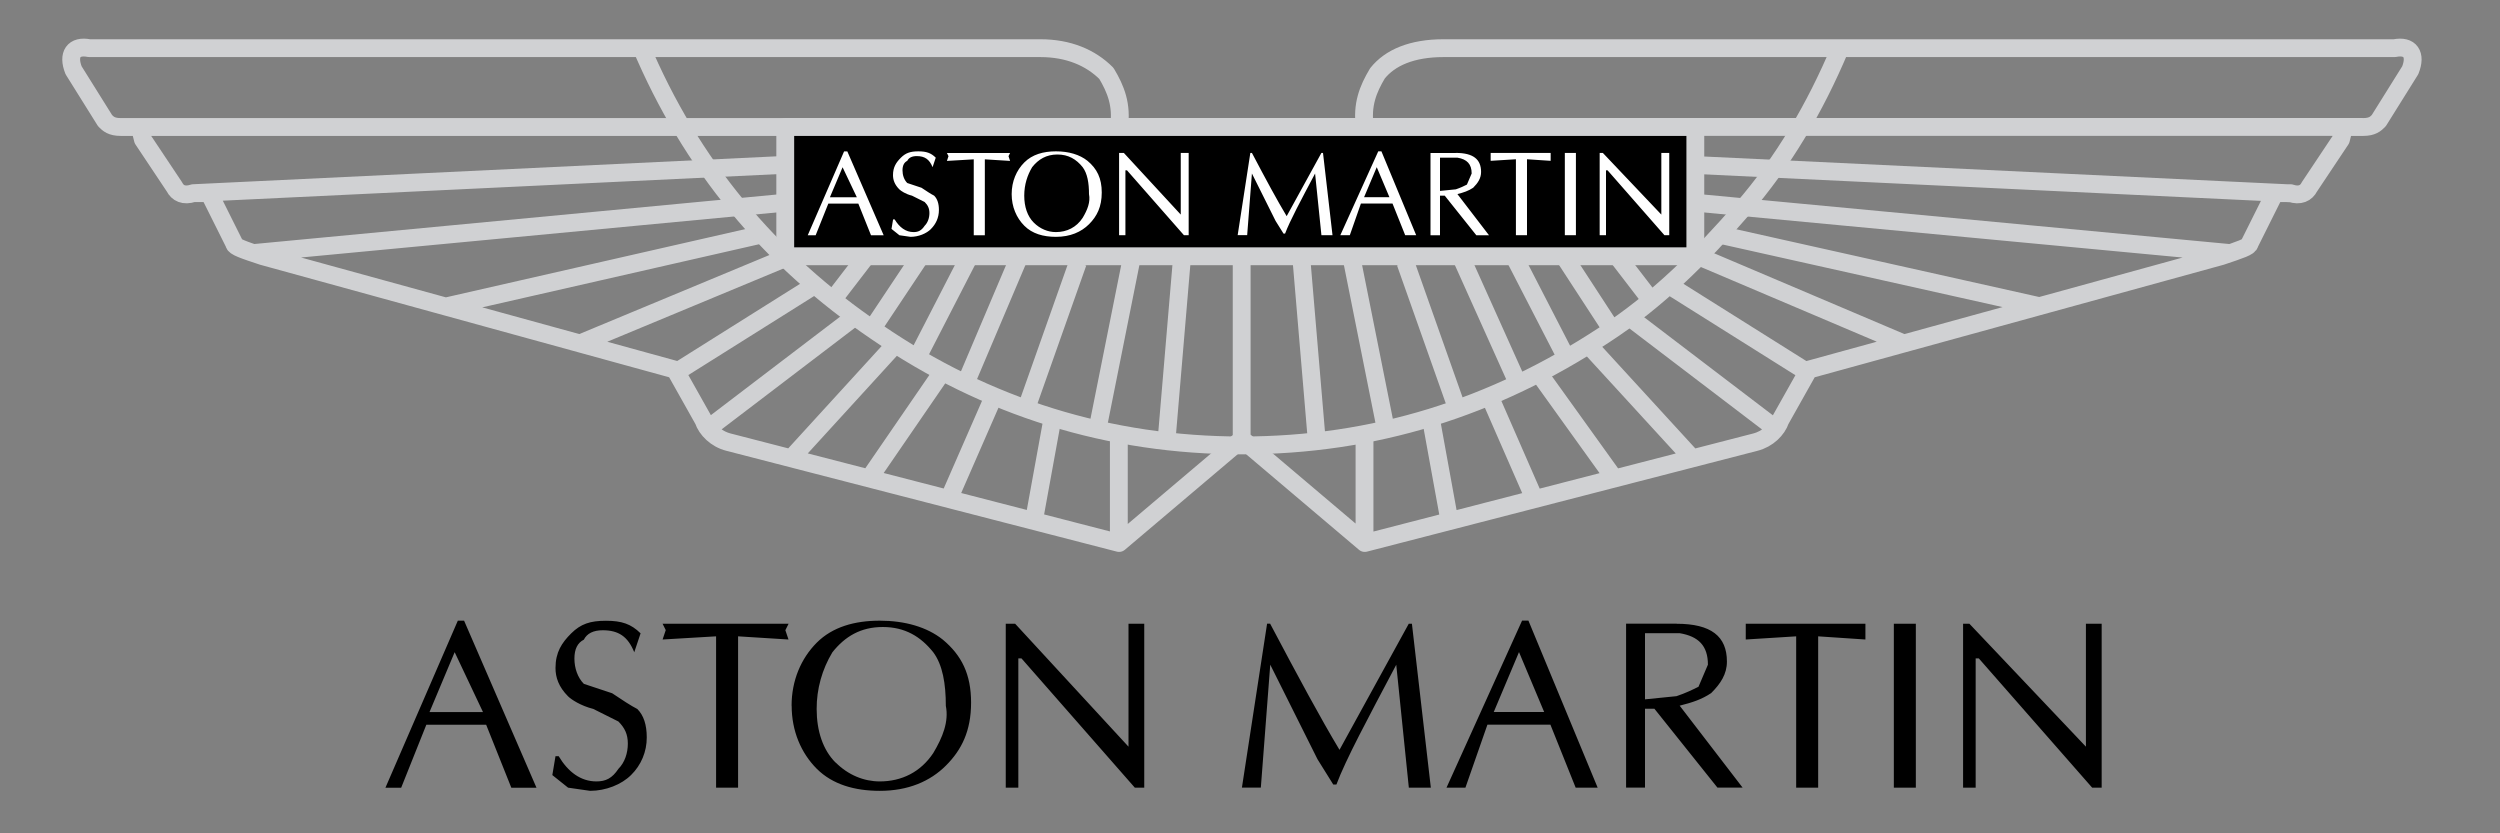 <?xml version="1.0" encoding="UTF-8"?>
<svg id="b" data-name="Layer 2" xmlns="http://www.w3.org/2000/svg" viewBox="0 0 300 100">
  <rect x="0" y="0" width="300" height="100" fill="#808080" stroke="none"/>
  <g id="c" data-name="Layer 1">
    <g>
      <path d="m163.76,15.24h-29.48c.38-2.65-.38-4.54-1.51-6.43-1.89-1.89-4.54-3.03-7.93-3.03H10.72c-1.89-.38-2.64.76-1.89,2.65l3.78,6.05c.38.38.76.76,1.89.76h2.27l.38,1.51,3.78,5.67c.38.76,1.13,1.14,2.27.76h1.89l3.02,6.05c0,.38,1.13.76,3.4,1.51l49.5,13.62,3.4,6.05c.38,1.13,1.51,2.27,3.02,2.65l46.86,12.1,14.74-12.48,14.74,12.48,46.86-12.1c1.51-.38,2.64-1.51,3.02-2.65l3.4-6.05,49.5-13.62c2.27-.76,3.4-1.13,3.4-1.51l3.02-6.05h1.89c1.13.38,1.89,0,2.27-.76l3.78-5.67.38-1.51h2.27c1.13,0,1.51-.38,1.89-.76l3.78-6.05c.76-1.89,0-3.03-1.89-2.65h-114.12c-3.78,0-6.42,1.13-7.93,3.03-1.13,1.89-1.89,3.78-1.51,6.43h0ZM30.37,30.37l63.86-6.05m-40.81,12.48l38.16-8.7m-22.29,13.24l24.56-10.21m-12.85,13.62l16.25-10.21m-12.47,17.02l17.38-13.24m-7.18,16.64l12.09-13.24m-2.65,15.51l8.31-12.1m1.13,14.75l5.29-12.1m4.91,14.75l2.27-12.48m7.93,14.37v-12.11m14.74.38v-21.94m118.66-.38l-64.24-6.05m41.57,12.48l-38.92-8.7m22.67,13.24l-24.94-10.59m13.22,14l-16.25-10.21m12.47,17.02l-17.38-13.24m7.18,16.64l-12.47-13.61m3.02,15.88l-8.69-12.1m-.76,14.75l-5.29-12.1m-4.91,14.75l-2.27-12.48m-7.93,15.13v-12.86m111.1-29.12l-71.42-3.4m-103.54,16.26l3.78-4.92m.75,8.7l6.05-9.08m-.75,12.86l6.42-12.48m-.38,15.13l6.42-15.13m.75,18.53l6.42-18.16m2.27,20.42l4.16-20.8m4.16,22.32l1.89-22.32m56.31,4.92l-3.78-4.92m-.76,8.7l-5.67-8.7m.38,12.48l-6.43-12.48m.38,15.13l-6.8-15.13m-.38,18.53l-6.42-18.16m-2.27,20.42l-4.16-20.8m-4.16,22.32l-1.89-22.32m127.34-15.89h-119.79M23.19,23.18l71.04-3.4M14.5,15.24h119.79" fill="none" stroke="#d0d1d3" stroke-linejoin="round" stroke-width="2.14"/>
      <path d="m203.44,30.75v-15.51h-109.21v15.51h109.21Z" fill-rule="evenodd" stroke="#d0d1d3" stroke-linejoin="round" stroke-width="2.14"/>
      <path d="m76.85,5.41c6.05,14.37,15.49,25.72,28.34,34.42,13.23,9.08,27.96,13.62,43.83,13.62s30.23-4.54,43.46-13.24c6.42-4.16,11.71-9.46,16.62-15.13,4.91-5.67,8.69-12.1,11.72-19.29" fill="none" stroke="#d0d1d3" stroke-linejoin="round" stroke-width="2.14"/>
      <path d="m55.69,74.48l8.69,20.05h-3.02l-3.02-7.56h-7.18l-3.02,7.56h-1.89l8.69-20.05h.75,0Zm2.27,10.97l-3.4-7.19-3.02,7.19h6.42Zm17.76,7.56c-1.13,1.13-3.02,1.89-4.91,1.89l-2.64-.38-1.89-1.51.38-2.27h.38c1.13,1.89,2.64,3.03,4.53,3.03,1.13,0,1.89-.38,2.64-1.51.76-.76,1.13-1.89,1.13-3.03s-.38-1.89-1.13-2.65l-3.02-1.51c-1.51-.38-2.64-1.13-3.02-1.51-1.13-1.13-1.51-2.27-1.51-3.4,0-1.89.75-3.03,1.89-4.16s2.27-1.51,4.16-1.51,3.02.38,4.16,1.51l-.76,2.27c-.76-1.89-1.89-2.64-3.78-2.64-1.13,0-1.89.38-2.27,1.13-.76.38-1.13,1.13-1.13,2.27s.38,2.27,1.13,3.03l3.4,1.13c1.13.76,2.27,1.51,3.02,1.89.76.76,1.13,1.89,1.13,3.4.01,1.71-.67,3.34-1.89,4.53h0Zm18.52-17.4l.38,1.13-6.05-.38v18.16h-2.64v-18.16l-6.42.38.38-1.13-.38-.76h15.12l-.38.76h0Zm6.04,15.89c1.51,1.51,3.4,2.27,5.29,2.27,2.64,0,4.91-1.13,6.42-3.4,1.13-1.89,1.89-3.78,1.51-5.67,0-2.65-.38-4.92-1.51-6.43-1.51-1.89-3.4-3.03-6.05-3.03s-4.54,1.13-6.05,3.03c-1.24,2.05-1.9,4.41-1.89,6.81,0,2.65.76,4.92,2.27,6.43Zm-5.29-6.81c0-3.03,1.13-5.67,3.02-7.57,1.89-1.89,4.54-2.64,7.56-2.64s5.67.76,7.56,2.27c2.27,1.89,3.4,4.16,3.4,7.56s-1.13,5.67-3.02,7.56-4.53,3.03-7.93,3.03c-3.02,0-5.67-.76-7.56-2.64-1.89-1.89-3.02-4.54-3.02-7.57Zm42.32,9.83h-1.13l-13.6-15.51h-.38v15.51h-1.51v-19.67h1.13l13.6,14.75v-14.75h1.89v19.67Zm15.11-19.67c3.4,6.43,6.05,11.35,8.32,15.13l8.31-15.13h.38l2.27,19.67h-2.64l-1.51-14.75c-3.4,6.43-6.05,11.35-7.18,14.37h-.38l-1.89-3.03-5.67-11.35-1.13,14.75h-2.27l3.02-19.67h.38Zm38.17,19.67h-1.51l-3.03-7.56h-7.56l-2.64,7.56h-2.27l9.07-20.05h.76l8.31,20.05h-1.13,0Zm-5.29-9.08l-3.02-7.19-3.03,7.19h6.05Zm12.1-9.46v7.94l3.78-.38c1.13-.38,1.89-.76,2.64-1.13l1.13-2.65c0-2.27-1.13-3.4-3.4-3.78h-4.16s0,0,0,0Zm3.78-1.13c4.16,0,6.05,1.51,6.05,4.54,0,1.51-.76,2.65-1.89,3.78-1.13.76-2.27,1.13-3.78,1.51l7.55,9.83h-3.02l-7.56-9.46h-1.13v9.46h-2.27v-19.67h6.05s0,0,0,0Zm14.36,19.67v-18.16l-6.05.38v-1.89h14.36v1.89l-5.67-.38v18.16h-2.64Zm14.36-19.67v19.67h-2.64v-19.67h2.64Zm22.29,19.67h-1.13l-13.6-15.51h-.38v15.51h-1.51v-19.67h.76l13.98,14.75v-14.75h1.89v19.67h0,0Z" fill-rule="evenodd" stroke-width="0"/>
      <path d="m101.68,18.17l4.36,10.06h-1.52l-1.52-3.8h-3.6l-1.52,3.8h-.95l4.36-10.06h.38Zm1.14,5.5l-1.71-3.6-1.52,3.6h3.22Zm8.91,3.8c-.57.57-1.52.95-2.47.95l-1.33-.19-.95-.76.19-1.14h.19c.57.95,1.33,1.52,2.27,1.52.57,0,.95-.19,1.33-.76.38-.38.57-.95.57-1.52s-.19-.95-.57-1.33l-1.52-.76c-.76-.19-1.33-.57-1.52-.76-.57-.57-.76-1.14-.76-1.71,0-.95.38-1.52.95-2.09.57-.57,1.14-.76,2.09-.76s1.52.19,2.09.76l-.38,1.14c-.38-.95-.95-1.33-1.9-1.33-.57,0-.95.19-1.14.57-.38.19-.57.57-.57,1.14s.19,1.14.57,1.52l1.71.57c.57.38,1.14.76,1.52.95.38.38.57.95.57,1.71,0,.95-.38,1.71-.95,2.28h0Zm9.29-8.73l.19.57-3.03-.19v9.11h-1.33v-9.11l-3.22.19.19-.57-.19-.38h7.58l-.19.38h0Zm3.03,7.97c.76.76,1.71,1.14,2.65,1.14,1.33,0,2.47-.57,3.22-1.71.57-.95.95-1.9.76-2.85,0-1.33-.19-2.47-.76-3.23-.76-.95-1.71-1.52-3.03-1.52s-2.28.57-3.03,1.52c-.57.95-.95,2.09-.95,3.42s.38,2.47,1.14,3.23h0Zm-2.65-3.42c0-1.52.57-2.85,1.52-3.8.95-.95,2.27-1.33,3.79-1.33s2.84.38,3.79,1.14c1.14.95,1.71,2.09,1.71,3.8s-.57,2.85-1.52,3.8c-.95.95-2.27,1.52-3.98,1.52-1.52,0-2.85-.38-3.79-1.33-.95-.95-1.52-2.28-1.52-3.8h0Zm21.24,4.93h-.57l-6.83-7.78h-.19v7.78h-.76v-9.87h.57l6.83,7.4v-7.4h.95v9.87h0Zm7.59-9.87c1.7,3.23,3.03,5.69,4.17,7.59l4.17-7.59h.19l1.14,9.87h-1.33l-.76-7.4c-1.71,3.23-3.03,5.69-3.6,7.21h-.19l-.95-1.52-2.84-5.69-.57,7.4h-1.14l1.52-9.87h.19Zm19.15,9.87h-.76l-1.52-3.8h-3.79l-1.33,3.8h-1.14l4.55-10.06h.38l4.17,10.06h-.57,0Zm-2.65-4.56l-1.52-3.6-1.52,3.6h3.03Zm6.07-4.74v3.99l1.9-.19c.57-.19.95-.38,1.33-.57l.57-1.33c0-1.14-.57-1.71-1.7-1.9h-2.09Zm1.9-.57c2.08,0,3.03.76,3.03,2.28,0,.76-.38,1.33-.95,1.9-.57.38-1.14.57-1.89.76l3.79,4.94h-1.52l-3.79-4.75h-.57v4.75h-1.14v-9.87h3.03s0,0,0,0Zm7.21,9.87v-9.11l-3.03.19v-.95h7.2v.95l-2.84-.19v9.11h-1.33Zm7.2-9.87v9.87h-1.33v-9.87h1.33Zm11.19,9.87h-.57l-6.82-7.78h-.19v7.78h-.76v-9.87h.38l7.02,7.4v-7.4h.95v9.87Z" fill="#fff" fill-rule="evenodd" stroke-width="0"/>
    </g>
    <rect width="300" height="100" fill="none" stroke-width="0"/>
  </g>
</svg>